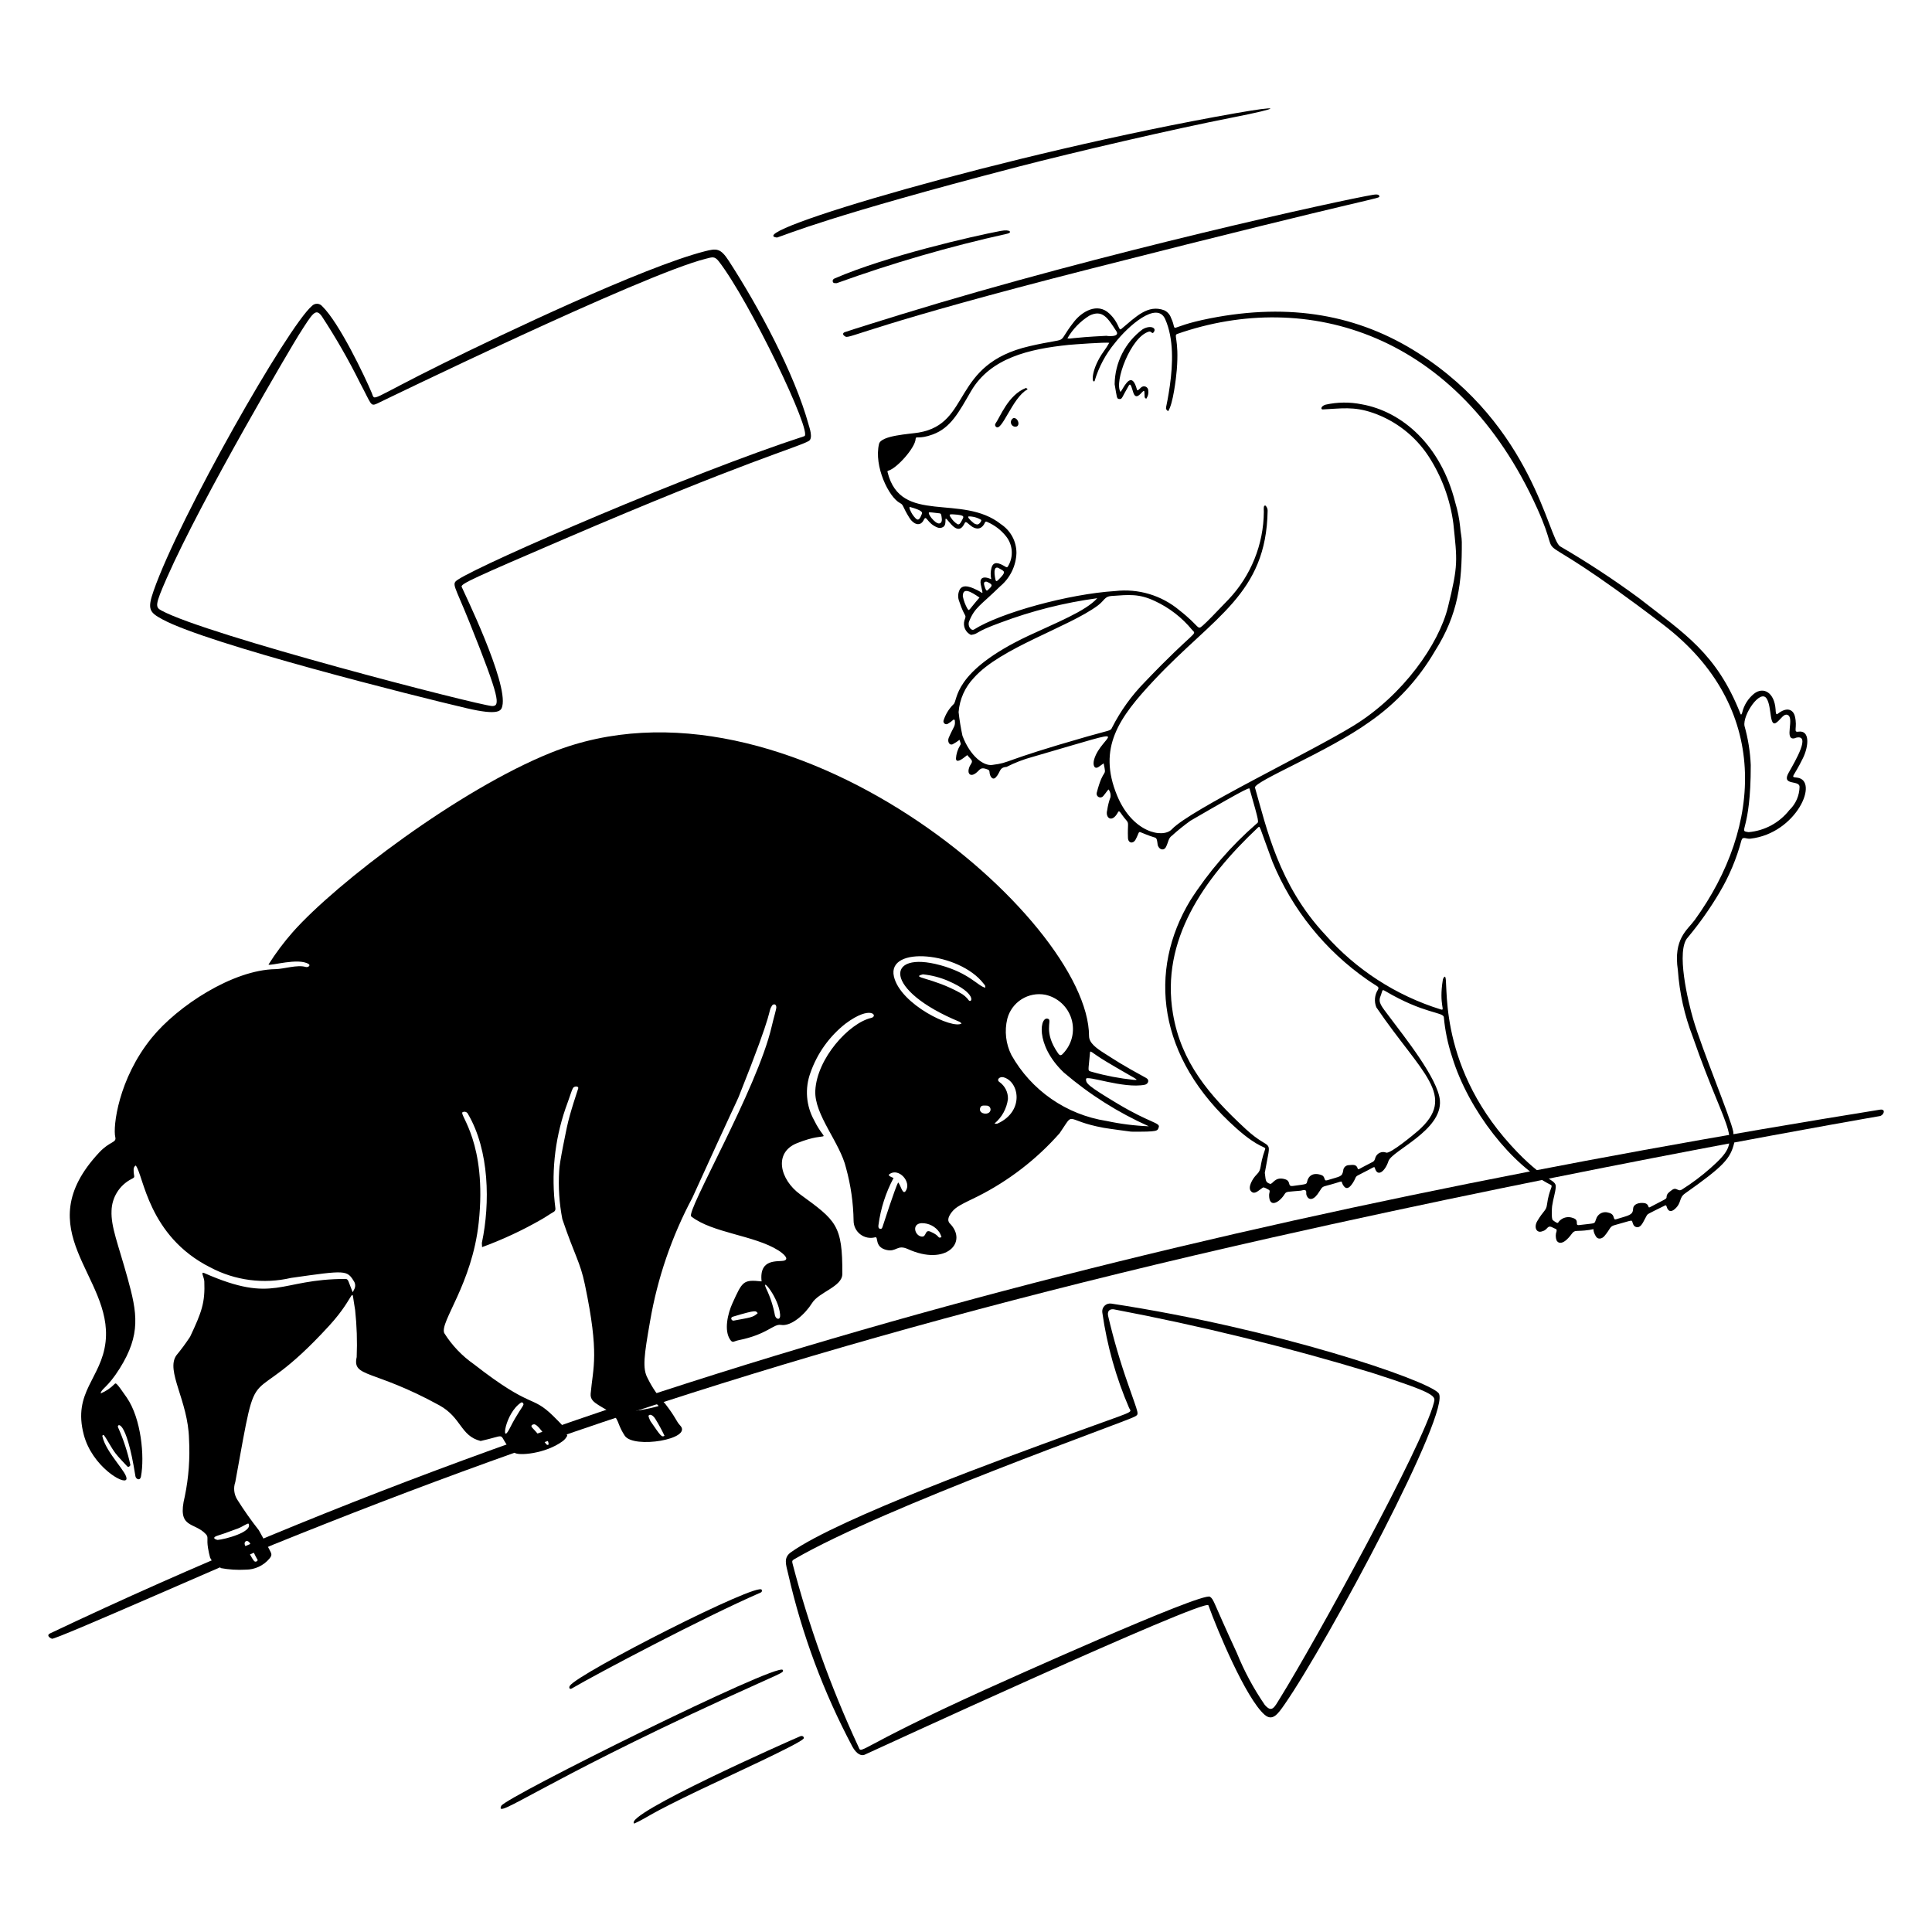 <svg width="480" height="480" viewBox="0 0 480 480" fill="none" xmlns="http://www.w3.org/2000/svg">
<path d="M12.422 405.821C11.604 406.21 12.089 406.814 12.902 407.143C13.716 407.472 58.548 387.533 67.985 383.717C138.278 355.289 211.505 331.032 315.905 307.49C395.201 289.608 466.937 277.306 466.966 277.298C467.99 277.181 468.684 275.434 467.062 275.695C310.687 300.866 156.614 337.387 12.422 405.821Z" fill="black"/>
<path d="M200.94 109.558C197.952 111.254 185.621 114.391 139.942 134.021C117.826 143.525 114.425 145.061 114.691 145.781C114.982 146.561 126.288 169.541 124.79 175.464C124.512 176.558 124.022 177.845 115.97 175.963C103.296 173.002 51.689 160.032 40.356 153.883C37.126 152.134 36.554 151.387 38.165 146.779C44.604 128.34 71.525 81.082 77.503 76.006C77.668 75.83 77.869 75.692 78.091 75.6C78.314 75.507 78.553 75.463 78.794 75.47C79.035 75.476 79.271 75.534 79.488 75.639C79.705 75.744 79.897 75.893 80.052 76.078C84.319 80.23 90.698 93.667 92.347 97.582C93.276 99.785 91.322 99.581 110.16 90.262C124.32 83.258 159.84 66.341 175.075 62.441C178.056 61.678 178.997 61.622 181.075 64.819C188.453 76.195 197.41 92.81 200.926 105.6C201.079 106.152 202.08 108.912 200.94 109.558ZM122.266 175.418C124.301 175.418 124.265 173.638 116.693 154.74C112.831 145.109 112.07 145.121 113.813 143.981C120.204 139.802 171.905 117.432 199.838 108.365C201.979 107.669 186.271 74.861 178.577 64.925C177.535 63.581 176.918 63.898 175.457 64.26C159.816 68.1 93.677 100.272 93.677 100.272C91.997 101.014 92.321 100.512 89.45 95.141C86.624 89.442 83.457 83.919 79.968 78.6C78.413 76.394 77.674 77.82 74.261 83.16C72.9 85.286 50.359 123.353 41.422 143.64C38.477 150.329 38.568 150.84 40.085 151.67C51.238 157.766 118.418 175.118 122.266 175.418Z" fill="black"/>
<path d="M342.686 48.732C342.768 49.505 344.114 48.13 270.866 66.799C217.058 80.513 211.138 84.182 210.098 83.645C209.237 83.198 209.345 82.726 209.885 82.522C210.919 82.133 222.792 78.442 223.939 78.096C274.579 62.518 333.497 49.666 341.136 48.394C342.535 48.161 342.667 48.55 342.686 48.732Z" fill="black"/>
<path d="M193.056 59.016C183.41 57.998 250.286 38.1 307.068 28.109C317.933 26.189 319.308 26.626 306.06 29.222C291.535 32.069 266.986 37.778 252.809 41.462C205.666 53.746 195.643 58.207 193.056 59.016Z" fill="black"/>
<path d="M207.89 70.351C207.36 70.351 207.022 70.39 206.906 69.984C206.791 69.578 207.022 69.322 207.386 69.166C220.346 63.566 241.81 58.654 248.587 57.379C251.078 56.899 251.515 57.792 250.241 58.068C235.875 61.249 221.729 65.352 207.89 70.351Z" fill="black"/>
<path d="M276.074 323.87C317.09 330.11 354.293 342.746 357.379 346.073C360.994 349.973 329.796 408.132 319.133 423.48C317.51 425.813 316.162 427.757 314.167 426.005C309.509 421.913 302.407 404.918 300.228 398.837C299.537 396.917 215.011 435.869 214.771 435.974C213.487 436.416 212.4 435.053 211.8 433.992C204.61 420.468 199.243 406.051 195.84 391.118C195.264 388.694 194.602 387.007 196.507 385.651C208.488 377.124 251.294 361.622 265.198 356.539C282.415 350.244 281.196 351.137 280.531 349.819C277.272 342.254 275.033 334.291 273.874 326.136C273.821 325.834 273.84 325.522 273.931 325.226C274.022 324.931 274.181 324.662 274.397 324.442C274.61 324.221 274.874 324.055 275.167 323.954C275.458 323.856 275.77 323.827 276.074 323.87ZM276.653 325.286C275.503 325.19 275.088 325.908 275.314 326.954C276.658 332.695 278.311 338.357 280.272 343.915C282.958 351.706 283.097 351.269 281.887 351.97C279.773 353.196 219.929 374.29 197.455 387.31C196.802 387.689 196.735 387.809 196.918 388.51C200.969 404.018 206.397 419.134 213.137 433.678C214.421 436.188 210.768 435.18 245.234 419.58C247.217 418.682 298.841 395.357 300.626 396.715C301.673 397.51 301.13 397.37 307.284 410.657C309.127 415.2 311.455 419.532 314.23 423.574C316.02 425.645 316.603 424.19 318.034 421.882C326.842 407.657 353.462 359.254 356.222 348.574C356.662 346.882 357.242 346.32 340.69 341.014C319.639 334.637 298.262 329.388 276.653 325.286Z" fill="black"/>
<path d="M124.538 448.656C125.554 446.542 193.43 412.846 194.479 414.898C194.844 415.618 194.366 415.476 179.952 422.081C134.227 443.04 122.815 452.242 124.538 448.656Z" fill="black"/>
<path d="M189.25 394.99C189.282 395.052 189.301 395.119 189.305 395.189C189.308 395.258 189.297 395.328 189.271 395.393C189.245 395.458 189.206 395.515 189.155 395.563C189.105 395.611 189.044 395.647 188.978 395.669C174.61 401.921 148.205 415.896 142.082 419.482C141.463 419.842 141.298 419.242 141.578 418.824C143.702 415.68 188.64 392.818 189.25 394.99Z" fill="black"/>
<path d="M157.562 453.067C154.74 450.862 195.977 432.554 198.816 431.371C199.493 431.09 199.903 431.69 199.618 431.995C198.324 433.387 181.692 440.962 174.072 444.6C160.344 451.154 161.4 451.298 157.562 453.067Z" fill="black"/>
<path d="M283.891 81.804C281.755 83.39 280.018 85.449 278.81 87.818C277.603 90.188 276.96 92.805 276.931 95.465C277.526 98.863 277.411 99.101 278.131 99.139C278.851 99.178 278.695 98.746 280.452 95.779C280.951 94.937 281.232 96.638 281.599 97.632C282.499 100.085 284.239 96.067 284.323 97.392C284.438 99.113 284.246 98.563 284.76 99.089C284.978 98.799 285.137 98.469 285.226 98.118C285.317 97.766 285.336 97.4 285.283 97.042C285.283 96.833 285.223 96.629 285.108 96.455C284.993 96.281 284.83 96.145 284.638 96.063C284.446 95.981 284.234 95.958 284.03 95.996C283.824 96.034 283.634 96.131 283.486 96.276C282.194 97.51 282.73 97.032 281.993 95.434C280.694 92.623 279.05 96.602 278.393 97.382C276.713 94.949 280.982 83.628 285.444 82.392C286.133 82.2 286.224 83.266 286.728 82.392C287.314 81.408 285.746 80.724 283.891 81.804Z" fill="black"/>
<path d="M446.482 193.2C444.67 192.982 445.546 193.289 447.946 188.34C449.386 185.378 449.724 181.339 446.789 181.783C445.45 181.987 446.623 180.792 445.939 177.979C445.529 176.299 443.981 175.512 441.66 177.353C441.18 177.73 441.18 176.873 441.142 176.268C440.851 172.051 438.127 170.508 435.782 172.349C434.316 173.544 433.284 175.188 432.845 177.029C432.79 177.242 432.583 177.907 432.365 177.223C426.43 162.274 418.507 157.43 407.165 148.577C400.882 143.95 394.351 139.664 387.607 135.739C384.682 133.934 380.861 105.847 352.272 87.665C337.565 78.305 320.626 75.144 300.574 79.106C289.092 81.374 292.846 82.978 290.95 78.996C290.81 78.583 290.592 78.202 290.302 77.875C290.014 77.549 289.663 77.283 289.27 77.095C285.168 75.545 282.204 78.732 278.568 81.739C277.889 82.303 278.138 80.285 275.614 77.899C272.609 75.046 268.757 77.508 266.909 79.843C261.907 86.165 266.719 83.484 255.797 86.002C236.174 90.521 241.462 105.221 228.271 107.462C226.003 107.849 218.911 108.158 218.393 110.287C217.075 115.807 220.814 123.547 223.622 124.994C224.53 125.46 224.141 125.777 225.967 128.702C226.894 130.19 228.607 131.014 229.519 129.154C230.203 127.757 230.239 130.018 232.922 131.057C233.154 131.149 233.405 131.185 233.653 131.16C233.901 131.135 234.139 131.05 234.348 130.913C234.881 130.558 234.907 129.89 234.905 129.101C234.905 127.738 237.281 133.013 239.112 130.87C239.926 129.91 239.561 129.178 240.73 130.243C242.494 131.849 243.766 131.443 244.476 130.277C244.68 129.943 244.766 129.386 245.242 129.662C247.092 130.451 248.717 131.688 249.967 133.262C250.776 134.283 251.258 135.522 251.357 136.82C251.455 138.118 251.165 139.416 250.519 140.546C250.337 140.952 250.154 141.026 249.763 140.786C248.222 139.826 246.802 139.327 246.331 141.086C246.084 142.005 246.067 142.97 246.278 143.897C244.073 142.937 243.343 143.734 243.682 145.265C244.301 148.066 244.334 147.379 242.863 146.65C241.663 146.057 239.242 144.842 238.399 146.563C238.187 147.007 238.07 147.49 238.056 147.982C238.043 148.473 238.133 148.962 238.32 149.417C239.789 153.838 240.221 152.407 239.602 154.171C239.406 154.863 239.463 155.601 239.76 156.255C240.058 156.909 240.578 157.436 241.229 157.742C243.338 157.442 241.79 157.15 248.566 154.694C256.327 151.774 264.396 149.737 272.614 148.622C269.734 151.855 262.382 154.723 255.449 157.982C236.39 166.97 238.061 174.079 236.906 174.965C235.75 176.095 234.893 177.496 234.413 179.04C234.38 179.177 234.388 179.32 234.435 179.452C234.483 179.584 234.568 179.7 234.68 179.784C234.792 179.868 234.927 179.918 235.067 179.927C235.207 179.936 235.347 179.904 235.469 179.834C235.984 179.544 236.462 179.192 236.894 178.788C236.957 178.75 237.211 178.86 237.218 178.92C237.382 180.547 237.048 180.218 235.721 183.276C235.356 184.118 235.759 185.254 236.681 184.913C237.281 184.596 237.852 184.226 238.387 183.809C238.831 185.182 238.733 184.704 238.507 185.234C237.92 186.211 237.576 187.314 237.504 188.45C237.55 189.713 239.083 188.602 240.058 187.793C240.389 187.517 240.324 187.594 240.595 187.937C240.866 188.28 241.44 188.705 241.478 189.137C241.517 189.569 241.042 190.03 240.857 190.5C240.192 192.18 241.03 192.77 241.817 192.437C243.444 191.736 243.194 190.394 245.098 191.081C245.467 191.215 245.818 191.251 245.844 191.818C245.892 192.845 246.59 193.978 247.404 193.135C248.604 191.878 248.179 190.663 250.066 190.538C252.134 189.487 254.306 188.652 256.546 188.047C270.946 183.866 274.973 182.501 275.266 183.053C275.539 183.554 272.731 185.645 271.846 188.652C271.481 189.898 271.766 191.17 272.837 190.61C273.108 190.469 272.94 190.519 274.195 189.65C275.009 193.514 274.231 190.183 272.47 197.002C272.426 197.207 272.453 197.421 272.546 197.61C272.64 197.798 272.794 197.949 272.983 198.038C273.173 198.127 273.389 198.149 273.593 198.1C273.797 198.052 273.979 197.935 274.109 197.77C274.87 196.853 275.338 196.068 275.455 196.159C275.832 196.702 275.993 197.366 275.906 198.022C275.51 199.088 275.232 200.195 275.076 201.322C274.558 203.153 276.25 204.619 277.762 201.802C278.134 201.108 278.33 202.085 279.854 203.822C280.548 204.617 280.114 204.694 280.238 208.164C280.286 209.515 281.53 209.719 282.142 208.574C283.015 206.933 282.802 206.53 283.428 206.791C287.352 208.423 286.872 207.902 287.232 208.284C287.592 208.666 287.51 209.743 287.712 210.185C288.192 211.258 289.255 211.303 289.687 210.425C290.338 209.1 290.249 208.265 291.166 207.619C292.622 206.298 294.156 205.062 295.754 203.916C311.407 194.822 310.375 195.706 310.493 196.118C312.893 204.554 312.78 204.168 312.204 204.629C305.822 210.171 300.269 216.602 295.716 223.723C285.25 241.022 287.299 262.704 307.236 280.385C312.943 285.446 314.578 284.784 314.321 285.511C312.71 290.071 313.661 290.386 312.161 291.869C311.258 292.757 309.854 295.044 310.858 296.014C311.71 296.837 312.538 295.879 313.613 295.15C313.891 294.958 313.951 294.866 315.276 295.63C315.624 295.829 315.31 296.455 315.305 296.83C315.257 300.372 317.945 298.692 319.178 296.65C319.603 295.949 319.982 296.131 323.088 295.826C323.477 295.788 323.906 295.572 324.233 295.685C324.713 295.846 324.451 296.446 324.566 296.834C324.941 298.097 326.088 298.404 327.338 296.7C328.385 295.274 328.229 294.931 329.311 294.653C334.778 293.242 332.671 293.126 333.871 294.689C334.637 295.704 335.438 294.929 336.115 293.873C336.984 292.512 336.595 292.397 337.543 291.926C341.494 289.975 341.426 289.654 341.592 290.225C342.281 292.601 344.174 290.902 344.952 288.49C345.794 285.871 358.392 280.843 357.737 273.37C357.257 268.001 348.919 257.597 345.175 252.593C343.222 249.982 342.346 249.091 342.965 247.553C343.538 246.125 343.246 245.683 344.153 246.221C353.726 251.878 358.536 251.412 358.716 252.701C359.021 256.061 359.71 259.375 360.77 262.577C364.882 276.017 375.797 289.625 385.25 294.358C385.992 294.73 384.871 295.318 384.343 299.302C384.137 300.847 383.486 300.727 381.926 303.382C381.01 304.951 381.756 306.523 383.268 305.873C384.737 305.474 384.269 304.102 386.04 305.117C386.434 305.342 386.839 305.268 386.729 305.887C386.455 306.629 386.455 307.442 386.729 308.184C387.355 309.223 388.433 308.738 389.282 307.944C390.722 306.583 390.6 305.846 391.788 305.818C397.968 305.671 394.848 304.361 396.475 307.15C396.998 308.045 398.028 307.798 398.635 307.068C400.154 305.275 399.881 304.723 401.126 304.387C406.406 302.959 405.144 302.909 405.785 304.217C405.895 304.486 406.109 304.697 406.375 304.81C406.644 304.92 406.944 304.92 407.213 304.81C407.964 304.5 408.492 303.106 409.025 302.182C409.397 301.529 409.049 301.793 413.63 299.518C413.854 299.407 413.964 299.429 414.041 299.7C414.413 301.027 415.157 301.234 416.146 300.346C417.857 298.81 417.05 297.631 418.646 296.506C428.196 289.766 429.926 287.866 430.862 283.934C430.75 283.195 430.622 281.33 430.634 281.22C430.01 277.788 422.976 261.101 420.658 253.171C419.429 248.964 416.297 236.05 419.354 232.879C422.256 229.396 424.872 225.687 427.181 221.786C429.595 217.731 431.436 213.359 432.65 208.798C432.996 207.674 433.771 208.49 434.894 208.363C446.35 207.05 452.081 193.874 446.482 193.2ZM270.61 78.446C273.936 76.766 275.244 79.061 277.354 82.286C278.383 83.866 274.908 83.486 274.908 83.429C265.399 83.909 266.203 84.264 265.19 84.055C266.515 81.775 268.375 79.848 270.61 78.446ZM229.054 127.634C228.607 128.758 228.221 129.533 227.515 128.818C226.916 128.216 226.442 127.503 226.121 126.718C226.034 126.598 225.821 125.887 226.073 125.957C229.111 126.773 229.186 127.306 229.054 127.634ZM233.333 130.054C232.291 130.159 230.117 127.298 230.933 127.279C231.36 127.267 233.21 127.536 233.438 127.538C233.885 127.586 233.88 128.018 233.981 128.827C234.082 129.636 233.76 130.01 233.333 130.054ZM238.939 129.374C238.661 129.926 238.358 130.411 237.902 130.246C237.226 129.827 236.657 129.257 236.239 128.58C235.658 127.788 235.954 127.74 236.837 127.79C240.022 127.98 239.434 128.4 238.939 129.374ZM242.863 130.303C242.434 130.291 242.026 130.111 241.726 129.802C241.346 129.5 240.998 129.158 240.694 128.782C240.492 128.542 240.581 128.302 240.622 128.302C241.73 128.286 242.822 128.583 243.77 129.158C243.917 129.36 243.403 130.222 242.863 130.303ZM248.117 141.142C249.624 141.994 250.13 141.977 248.059 144.038C247.466 144.629 247.37 144.449 247.193 143.383C246.809 141.053 247.483 140.786 248.117 141.142ZM245.237 144.557C247.039 145.327 246.326 145.706 245.398 146.621C245.045 146.969 244.829 146.424 244.543 145.421C244.162 144.079 245.518 144.634 245.237 144.557ZM240.382 151.277C239.824 150.301 239.428 149.242 239.208 148.14C239.208 145.858 241.109 146.911 243.355 148.466C240.749 151.435 240.768 151.99 240.415 151.277H240.382ZM270.204 182.957C248.1 189.276 251.458 189.408 246.482 190.051C244.382 190.325 241.07 187.942 239.122 182.81C238.7 180.863 238.38 178.894 238.162 176.914C238.41 173.721 239.754 170.713 241.966 168.398C248.556 160.958 265.402 155.856 272.705 150.473C274.402 149.222 274.416 148.19 276.084 148.073C280.502 147.758 282.943 147.458 286.91 149.318C290.494 150.98 293.657 153.428 296.165 156.48C297.487 157.877 297.125 156.156 284.438 169.44C281.153 172.78 278.4 176.607 276.278 180.785C275.914 181.625 275.813 181.358 270.206 182.959L270.204 182.957ZM352.222 281.023C351.437 281.707 345.372 286.757 344.4 286.363C344.148 286.262 343.877 286.214 343.606 286.219C343.334 286.226 343.068 286.284 342.818 286.394C342.571 286.505 342.348 286.663 342.161 286.86C341.974 287.057 341.827 287.287 341.731 287.542C341.611 287.851 341.582 288.502 340.824 288.787C337.33 290.551 337.45 290.746 337.306 290.29C336.986 289.272 336.242 289.382 335.105 289.476C334.745 289.486 334.404 289.63 334.147 289.879C333.89 290.131 333.737 290.47 333.718 290.827C333.437 292.433 333.019 292.21 329.755 293.227C328.771 293.537 329.405 292.351 328.33 291.953C326.21 291.168 325.039 292.193 324.754 293.556C324.61 294.25 324.691 294.182 321.235 294.646C319.714 294.847 320.916 293.462 319.229 292.966C316.685 292.212 316.205 294.346 315.526 294.118C314.304 293.707 314.498 293.158 314.237 291.384C315.905 281.784 316.205 286.709 309.482 280.49C300.362 272.059 293.448 263.911 291.415 251.839C288.336 233.573 299.045 218.33 312.482 205.651C313.142 205.123 312.619 204.662 316.147 214.123C321.034 225.968 329.232 236.153 339.761 243.456C342.302 245.249 342.744 245.047 342.35 245.875C341.938 246.521 341.686 247.258 341.616 248.021C341.544 248.784 341.659 249.554 341.947 250.265C353.244 266.858 362.258 272.261 352.224 281.026L352.222 281.023ZM421.032 228.593C419.242 231.06 415.682 233.191 416.866 241.056C417.264 246.701 418.502 252.252 420.542 257.53C429.502 283.346 433.536 282.605 424.954 290.227C422.746 292.178 420.384 293.95 417.893 295.524C416.789 296.23 416.594 294.72 415.315 295.709C414.746 296.15 414.05 296.556 414.05 297.454C414.05 297.902 413.69 297.934 409.901 299.933C409.306 300.245 409.867 299.059 408.403 298.891C407.275 298.762 405.802 299.086 405.744 300.317C405.67 301.93 404.707 301.927 401.532 302.918C400.558 303.221 401.47 301.682 399.612 301.286C399.074 301.106 398.491 301.121 397.963 301.33C397.438 301.536 397.001 301.925 396.732 302.424C395.882 304.296 397.056 303.763 392.345 304.363C391.075 304.524 392.585 303.127 390.766 302.599C390.211 302.383 389.604 302.335 389.023 302.458C388.44 302.582 387.905 302.87 387.485 303.293C386.962 303.734 387.334 304.301 385.805 303.156C385.385 302.842 385.565 300.055 385.618 299.662C385.896 297.727 386.412 296.405 386.522 294.938C386.681 292.834 383.83 293.827 375.401 284.561C356.417 263.681 360.149 242.719 358.958 242.652C358.754 242.652 358.517 243.17 358.478 243.372C357.398 249.89 359.278 251.213 357.895 250.771C346.81 247.318 336.886 240.888 329.206 232.181C317.662 219.821 314.642 205.558 311.803 195.701C311.369 194.194 329.875 186.797 340.212 179.381C346.846 174.788 352.394 168.797 356.462 161.83C362.326 152.616 363.235 144.691 363.182 134.686C363.182 133.44 362.844 132.199 362.777 130.954C362.566 128.886 362.158 126.842 361.555 124.853C357.955 110.518 348.29 102.226 338.338 100.452C335.364 99.849 332.294 99.878 329.333 100.538C328.147 100.898 328.078 101.738 328.634 101.722C333.156 101.515 336.314 100.891 341.177 102.602C346.802 104.574 351.624 108.341 354.898 113.323C358.181 118.368 360.293 124.084 361.08 130.051C362.04 139.361 362.345 140.251 359.738 150.833C357.49 159.972 348.65 172.709 336.264 180.312C325.464 186.95 295.788 201.108 291.144 206.03C288.941 208.368 281.364 206.894 277.546 197.664C272.616 185.748 278.006 178.289 286.759 168.953C301.601 153.125 314.614 147.636 314.94 126.878C314.945 126.632 314.894 126.387 314.794 126.162C314.695 125.937 314.546 125.736 314.359 125.575C313.932 125.652 313.951 126.019 313.999 127.164C313.932 135.271 310.795 143.052 305.218 148.937C301.682 152.623 299.863 154.517 298.865 155.383C297.358 156.689 298.322 155.767 292.992 151.598C290.798 149.766 288.254 148.4 285.516 147.582C282.778 146.765 279.9 146.514 277.061 146.844C265.442 147.564 248.455 152.294 242.021 156.382C241.274 156.862 240.314 155.525 240.78 154.375C242.196 150.866 243.542 150.502 248.525 145.637C249.73 144.625 250.706 143.373 251.398 141.96C252.089 140.547 252.475 139.005 252.533 137.434C252.542 136.017 252.202 134.62 251.537 133.368C250.872 132.117 249.907 131.05 248.729 130.265C238.997 122.477 223.769 130.57 220.514 117.305C220.45 117.034 220.514 116.99 220.733 116.93C222.828 116.35 227.419 111.223 227.491 109.01C227.515 108.245 228.274 109.226 231.77 107.93C236.227 106.279 238.202 102.437 241.236 97.21C246.05 88.913 255.72 86.698 265.476 85.69C266.491 85.586 274.872 84.97 275.585 85.181C275.189 85.882 274.752 86.56 274.277 87.211C271.068 91.661 271.157 95.357 271.942 94.694C272.974 91.184 274.721 87.925 277.073 85.123C280.222 81.074 287.431 74.664 289.49 79.294C291.65 84.158 291.394 90.502 290.652 95.784C289.742 102.264 289.267 101.222 290.198 102.173C291.427 100.548 292.214 93.866 292.373 91.853C292.982 84.074 291.461 83.321 292.514 82.954C324.73 71.717 362.218 82.728 381.902 126.283C389.717 143.563 375.955 126.763 413.194 155.167C439.954 175.579 437.909 205.32 421.034 228.595L421.032 228.593ZM444.571 201.25C443.35 202.811 441.821 204.104 440.081 205.049C438.338 205.995 436.421 206.572 434.448 206.746C431.635 206.326 434.995 207.007 434.971 190.066C434.83 186.787 434.309 183.536 433.421 180.377C432.89 177.679 437.345 171.06 438.924 173.568C440.285 175.728 439.488 181.121 441.528 179.386C442.565 178.507 443.179 177.341 444.029 177.586C446.018 178.157 443.134 183.946 445.812 183.437C445.966 183.408 446.102 183.312 446.254 183.276C449.926 182.414 446.16 188.851 444.396 191.959C442.488 195.319 447.036 193.714 447.096 195.463C447.079 196.547 446.846 197.616 446.414 198.61C445.982 199.604 445.356 200.502 444.574 201.252L444.571 201.25Z" fill="black"/>
<path d="M247.337 105.206C247.291 105.271 247.258 105.345 247.238 105.423C247.219 105.501 247.217 105.582 247.231 105.661C247.243 105.74 247.272 105.815 247.315 105.883C247.358 105.951 247.414 106.01 247.478 106.056C248.904 107.326 251.558 98.789 255.182 96.802C255.235 96.749 255.271 96.679 255.281 96.605C255.156 96.525 255.026 96.454 254.892 96.391C250.454 98.112 248.472 103.661 247.337 105.206Z" fill="black"/>
<path d="M251.868 103.838C251.64 103.927 251.446 104.087 251.316 104.295C251.186 104.503 251.129 104.748 251.15 104.992C251.172 105.236 251.273 105.466 251.438 105.648C251.602 105.829 251.822 105.952 252.062 105.998C253.565 106.248 253.176 103.903 251.868 103.838Z" fill="black"/>
<path d="M277.757 274.26C270.154 269.7 269.789 269.172 269.82 268.078C269.851 266.983 279.084 270.559 284.426 269.503C285.221 269.347 285.706 268.334 284.765 267.823C278.39 264.35 277.325 263.542 274.375 261.686C272.294 260.371 270.576 259.08 270.571 257.407C270.528 228.322 195.521 163.505 136.966 186.974C114.115 196.133 83.573 219.338 72.744 231.566C70.516 234.096 68.494 236.799 66.696 239.65C67.27 240.022 74.122 237.888 76.682 239.513C77.237 239.866 76.534 240.415 75.936 240.233C73.843 239.621 70.543 240.746 68.46 240.78C57.845 240.948 44.155 249.926 37.74 257.791C29.383 268.032 28.022 279.974 28.642 282.511C28.994 283.966 27.329 283.471 24.66 286.315C6.487 305.755 28.075 317.071 26.23 333.386C25.2 342.506 17.976 345.785 20.83 356.508C22.901 364.296 30.814 369.007 31.39 367.548C31.966 366.089 26.35 361.068 25.435 356.832C25.385 356.592 25.675 356.395 25.822 356.592C26.59 357.552 27.557 359.561 28.673 361.042C29.551 362.203 30.624 363.202 31.598 364.298C31.944 364.685 32.441 364.109 32.388 363.946C31.697 360.756 30.679 357.646 29.35 354.665C28.834 353.839 31.27 351.744 33.648 366.775C33.758 367.469 34.798 368.021 35.026 366.814C35.95 361.93 35.1 352.452 31.488 347.215C28.786 343.291 28.788 343.572 28.469 343.855C27.487 344.858 26.313 345.655 25.018 346.195C25.178 344.969 26.683 344.858 29.724 340.015C35.059 331.522 34.09 326.174 31.702 317.561C29.314 308.947 27.54 304.807 27.713 300.816C27.753 299.179 28.232 297.583 29.101 296.196C29.969 294.811 31.195 293.683 32.65 292.932C33.83 292.361 33.163 292.452 33.199 290.556C33.191 290.359 33.233 290.165 33.324 289.99C33.414 289.814 33.548 289.666 33.713 289.558C35.674 291.845 36.715 307.078 52.258 314.885C58.402 318.146 65.518 319.073 72.293 317.496C86.081 315.538 86.213 315.492 88.042 318.518C88.196 318.83 88.265 319.181 88.24 319.529C88.216 319.877 88.099 320.213 87.902 320.501C87.545 321.319 87.785 321.391 86.642 318.514C86.498 318.151 86.328 317.748 85.848 317.748C69.245 317.762 68.436 324.062 50.741 316.289C49.742 315.85 50.722 317.309 50.762 318.386C50.959 323.568 50.182 325.865 47.234 332.105C46.182 333.713 45.04 335.258 43.814 336.739C41.11 340.603 46.745 347.976 46.963 357.547C47.229 362.309 46.877 367.082 45.917 371.753C43.894 379.937 48.218 377.993 51.146 381.158C51.883 381.958 51.288 382.202 51.684 384.624C51.815 385.426 51.988 386.22 52.202 387.002C53.371 389.282 54.814 389.074 54.799 389.582C56.852 389.964 58.943 390.098 61.027 389.978C62.153 389.983 63.266 389.738 64.287 389.263C65.308 388.79 66.212 388.097 66.936 387.235C67.769 386.254 67.416 385.958 66.804 384.744C66.682 384.504 64.464 380.405 64.296 380.165C62.36 377.702 60.556 375.139 58.891 372.485C58.511 371.846 58.275 371.134 58.2 370.392C58.125 369.653 58.214 368.906 58.459 368.206C64.649 334.188 60.466 352.663 81.79 329.362C88.918 321.574 87.029 318.833 88.234 325.486C88.65 329.362 88.778 333.264 88.618 337.159C87.48 342.312 92.698 340.118 109.126 349.13C114.71 352.193 114.355 356.738 119.41 358.01C125.666 356.616 123.97 356.028 125.832 358.858C126.297 359.273 126.729 359.724 127.126 360.206C127.395 360.415 127.637 360.658 127.846 360.926C128.762 361.73 135.509 361.21 139.781 358.066C140.271 357.708 140.667 357.235 140.935 356.69C140.628 355.886 140.143 355.159 139.882 354.314C139.603 353.95 137.722 352.058 137.47 351.823C131.93 346.392 132.37 350.342 117.73 338.928C114.782 336.871 112.278 334.241 110.369 331.195C109.217 328.454 117.286 319.022 118.934 303.746C121.063 284.009 114.007 276.9 114.907 276.338C115.023 276.271 115.151 276.228 115.284 276.211C115.418 276.197 115.553 276.209 115.681 276.25C115.809 276.29 115.927 276.355 116.027 276.444C116.128 276.533 116.209 276.641 116.266 276.763C121.601 285.835 121.786 298.946 119.738 308.695C119.705 308.846 119.7 308.585 119.772 309.845C124.853 307.982 129.768 305.693 134.462 303C135.494 302.434 136.45 301.73 137.477 301.145C137.657 301.066 137.805 300.926 137.897 300.754C137.989 300.578 138.02 300.379 137.986 300.185C136.909 291.881 137.755 283.442 140.458 275.518C141.845 271.711 141.984 270.982 142.361 270.319C142.649 269.81 143.844 269.782 143.654 270.434C143.654 270.482 141.557 276.526 140.83 280.128C140.83 280.181 138.941 288.929 138.926 290.899C138.681 294.91 138.944 298.934 139.709 302.88C142.843 312.132 144.122 313.44 145.32 319.169C148.956 336.581 147.336 339.614 146.746 346.272C146.623 347.664 147.538 348.346 148.625 349.044C151.361 350.796 152.659 350.904 153.701 353.707C154.09 354.754 154.597 355.754 155.21 356.688C157.385 360.012 172.205 357.557 168.998 354.168C167.952 353.064 167.986 352.267 165.29 348.792C163.523 346.901 162.047 344.755 160.91 342.43C159.554 339.991 160.032 336.725 161.501 328.298C163.34 317.561 166.89 307.19 172.015 297.578C182.16 275.275 183.074 273.619 183.535 272.479C192.876 249.12 190.553 251.861 191.803 249.842C192.067 249.42 192.833 249.324 192.874 250.202C192.9 250.764 192.288 252.581 191.705 255.106C188.136 270.518 170.311 301.102 171.734 302.22C176.981 306.341 187.421 306.893 193.382 310.658C194.513 311.378 196.236 312.79 194.808 313.198C193.459 313.584 188.542 312.446 189.218 318.358C184.644 317.878 184.474 318.271 181.951 323.844C180.84 326.304 179.791 330.53 181.435 332.878C182.057 333.766 182.314 333.211 183.502 332.971C190.668 331.531 192.182 328.853 194.016 329.17C196.598 329.614 200.064 326.462 201.761 323.734C203.458 321.005 209.254 319.682 209.273 316.534C209.347 304.342 207.727 303.25 198.814 296.748C193.735 293.045 192.156 286.373 197.986 284.028C206.585 280.572 205.454 284.779 202.265 278.323C201.277 276.542 200.684 274.572 200.523 272.544C200.363 270.516 200.64 268.476 201.336 266.563C203.014 261.732 206.045 257.482 210.067 254.323C216.434 249.569 218.256 252.48 216.456 252.898C210.914 254.179 202.946 262.992 202.56 270.965C202.27 276.965 208.702 283.846 210.199 290.182C211.377 294.461 212.007 298.872 212.074 303.31C212.077 303.958 212.228 304.596 212.515 305.174C212.802 305.755 213.218 306.264 213.73 306.658C214.243 307.054 214.839 307.327 215.473 307.459C216.107 307.589 216.762 307.574 217.39 307.414C218.364 307.087 217.123 309.787 220.205 310.534C222.758 311.15 222.862 309.106 225.542 310.322C235.085 314.654 240.564 308.597 235.975 303.953C235.176 303.144 235.795 302.004 236.503 301.099C237.552 299.758 239.095 299.107 242.902 297.242C250.622 293.357 257.53 288.031 263.254 281.554C267.233 275.774 264.084 278.338 274.188 280.198C275.302 280.402 280.958 281.158 281.035 281.158C287.878 281.21 287.546 280.994 287.892 280.046C288.295 278.926 285.643 278.978 277.757 274.26ZM270.778 261.845C270.871 260.645 270.749 261.298 274.903 263.784C282.612 268.399 283.303 268.358 281.623 268.282C278.153 267.924 274.718 267.269 271.361 266.318C270.053 265.944 270.427 266.309 270.778 261.84V261.845ZM64.034 387.624C63.934 387.73 63.854 387.895 63.73 387.934C63.158 388.114 63.166 388.162 60.953 384.094C60.288 382.872 61.673 382.279 62.213 383.657C62.692 385.034 63.301 386.364 64.034 387.624ZM59.155 379.728C60.274 379.306 61.615 378.3 61.762 378.581C62.834 380.621 55.838 382.466 54.046 382.589C53.138 382.39 52.73 381.934 54.118 381.506C54.72 381.322 56.026 380.906 59.155 379.728ZM132.835 353.88C133.951 354.12 137.057 358.769 136.126 358.992C136.052 358.997 135.978 358.982 135.91 358.954C135.842 358.922 135.782 358.879 135.734 358.822C134.615 357.36 133.42 355.961 132.154 354.626C131.743 354.074 132.48 353.806 132.845 353.88H132.835ZM129.439 348.48C129.806 348.24 130.116 348.739 130.054 348.96C129.862 349.613 128.582 351 126.638 354.869C124.375 359.366 125.446 351.12 129.439 348.48ZM165.098 356.724C164.362 357.113 164.206 356.839 161.604 353.078C161.447 352.766 161.311 352.447 161.196 352.118C160.843 351.43 161.916 351.012 162.84 352.558C163.669 353.902 164.424 355.291 165.098 356.719V356.724ZM163.032 348.859C163.161 348.881 163.281 348.936 163.38 349.02C163.48 349.106 163.554 349.214 163.596 349.339C160.601 350.182 157.519 350.674 154.411 350.806C154.394 350.635 154.444 350.465 154.549 350.33C154.655 350.196 154.808 350.11 154.978 350.086C157.524 349.032 160.287 348.61 163.032 348.854V348.859ZM182.316 328.102C181.745 328.21 181.356 327.355 182.04 327.142C188.345 325.238 187.67 325.75 188.258 326.239C187.099 327.36 186.271 327.343 182.316 328.097V328.102ZM192.542 326.856C192.114 324.504 191.369 322.219 190.327 320.066C188.998 317.071 193.529 322.438 193.822 326.659C193.92 328.066 192.823 327.84 192.542 326.851V326.856ZM225.036 295.87C224.249 297.055 223.757 294.314 223.135 293.777C222.415 295.08 219.478 304.166 219.331 304.603C219.226 304.922 219.137 305.388 218.671 305.302C218.206 305.215 218.191 304.721 218.256 304.342C218.794 300.257 220.063 296.302 222.002 292.668C221.386 292.406 220.445 292.085 220.999 291.689C223.306 290.059 226.512 293.64 225.036 295.865V295.87ZM231.17 306.002C229.687 305.364 230.249 307.397 228.965 307.224C227.242 306.984 226.474 304.063 228.926 303.895C229.813 303.866 230.693 304.066 231.481 304.474C232.269 304.882 232.94 305.484 233.429 306.226C233.638 306.586 233.799 306.972 233.909 307.375C232.8 307.764 233.76 307.114 231.17 306.002ZM240.727 248.57C240.149 247.771 239.393 247.118 238.517 246.667C231.641 242.827 226.037 242.921 229.286 242.074C231.467 242.29 233.601 242.846 235.61 243.72C242.719 246.802 241.498 249.264 240.72 248.566L240.727 248.57ZM233.594 239.794C219.895 236.038 219.331 246.007 238.394 253.862C238.588 253.966 238.758 254.107 238.894 254.28C236.707 255.782 223.723 249.59 222.094 242.626C220.284 234.842 238.344 236.542 244.363 244.37C244.843 244.982 244.711 244.642 244.798 245.388C243.014 245.052 240.893 241.788 233.594 239.789V239.794ZM245.834 276.317C245.016 277.111 243.074 276.557 243.523 275.263C243.763 274.567 244.274 274.658 245.244 274.692C245.422 274.711 245.592 274.781 245.734 274.891C245.875 275.002 245.983 275.148 246.043 275.318C246.106 275.486 246.12 275.669 246.082 275.844C246.046 276.022 245.959 276.182 245.834 276.312V276.317ZM247.889 279.127C247.632 279.223 247.351 279.223 247.094 279.127C248.921 277.589 250.106 275.426 250.421 273.06C250.45 272.227 250.27 271.402 249.895 270.66C249.521 269.916 248.966 269.278 248.282 268.805C247.488 268.243 248.378 267.391 249.329 267.65C253.224 268.711 254.558 276.07 247.889 279.12V279.127ZM274.874 278.491C269.959 277.723 265.279 275.851 261.192 273.014C257.105 270.178 253.716 266.448 251.278 262.111C249.883 259.327 249.523 256.14 250.26 253.116C250.783 251.107 252.05 249.374 253.802 248.266C255.557 247.157 257.666 246.754 259.704 247.142C261.223 247.474 262.627 248.206 263.77 249.262C264.914 250.318 265.752 251.659 266.203 253.15C266.652 254.638 266.695 256.222 266.33 257.734C265.963 259.246 265.198 260.63 264.115 261.749C263.635 262.308 263.302 262.294 262.884 261.698C259.157 256.375 261.365 253.654 260.506 253.181C258.432 252.038 256.946 259.433 264.276 266.443C270.643 271.898 277.764 276.406 285.42 279.823C281.873 279.684 278.345 279.238 274.874 278.486V278.491Z" fill="black"/>
</svg>
